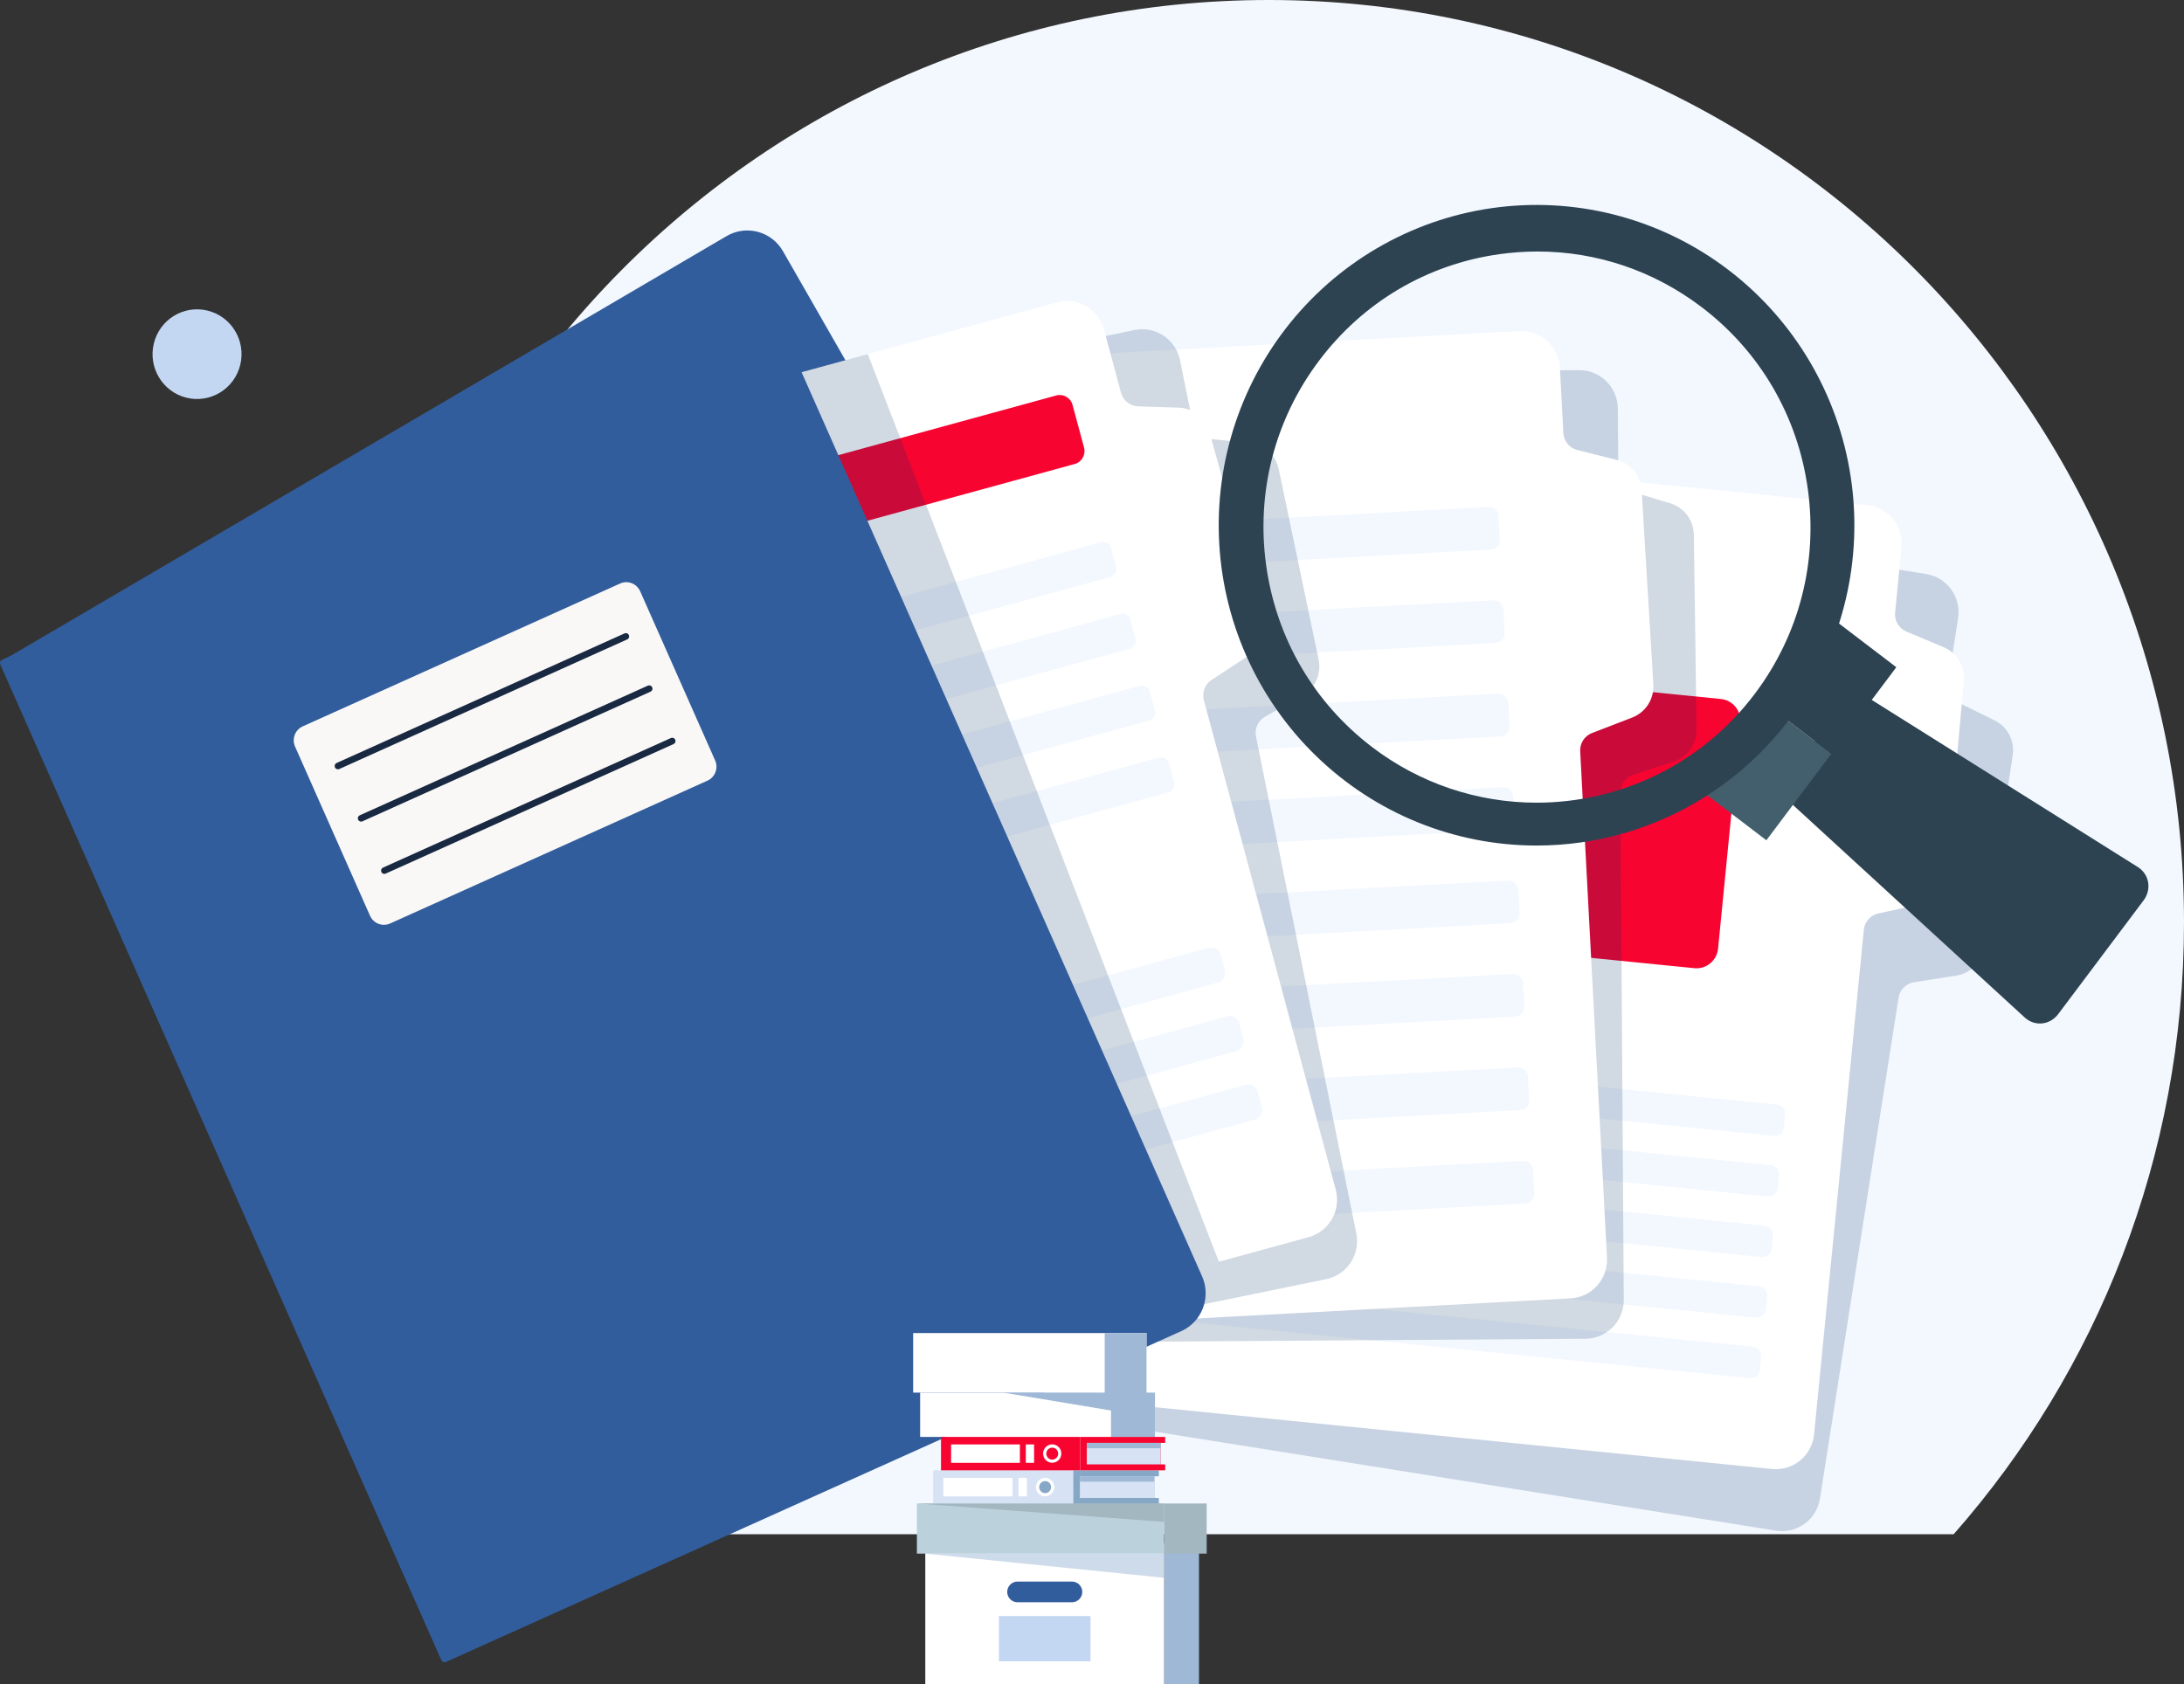 <svg width="188" height="145" viewBox="0 0 188 145" fill="none" xmlns="http://www.w3.org/2000/svg">
<rect x="0" y="0" width="188" height="145" fill="#333333" stroke="none"/>
<g id="Frame" clip-path="url(#clip0_322_2630)">
<g id="&#208;&#161;&#208;&#187;&#208;&#190;&#208;&#185; 2">
<g id="Layer 1">
<path id="Vector" d="M168.172 132.092C180.506 118.073 188 99.63 188 79.418C188 35.557 152.725 0 109.209 0C65.694 0 30.42 35.557 30.42 79.418C30.42 99.63 37.916 118.073 50.249 132.092H168.172Z" fill="#F3F8FF"/>
<path id="Vector_2" d="M20.682 31.408C21.184 29.337 19.925 27.247 17.87 26.742C15.815 26.236 13.742 27.505 13.241 29.576C12.739 31.648 13.998 33.737 16.053 34.243C18.108 34.748 20.18 33.479 20.682 31.408Z" fill="#C4D7F2"/>
<g id="Vector_3" style="mix-blend-mode:multiply" opacity="0.18">
<path d="M171.695 62.021L168.552 60.475C168.248 60.325 167.999 60.081 167.843 59.778C167.687 59.476 167.631 59.131 167.683 58.794L168.556 53.235C168.624 52.802 168.606 52.36 168.505 51.934C168.403 51.508 168.22 51.106 167.964 50.752C167.708 50.398 167.386 50.097 167.015 49.869C166.645 49.64 166.233 49.487 165.804 49.419L109.909 40.507C109.437 40.432 108.956 40.451 108.492 40.564C108.027 40.676 107.59 40.88 107.204 41.163C106.818 41.446 106.491 41.802 106.241 42.213C105.992 42.623 105.825 43.079 105.751 43.554L93.962 118.685C93.888 119.16 93.907 119.645 94.018 120.113C94.13 120.581 94.332 121.022 94.612 121.411C94.893 121.8 95.247 122.13 95.654 122.381C96.061 122.632 96.513 122.8 96.984 122.876L152.88 131.786C153.309 131.855 153.747 131.837 154.17 131.735C154.593 131.633 154.991 131.447 155.343 131.19C155.694 130.932 155.992 130.607 156.219 130.234C156.446 129.86 156.598 129.445 156.666 129.012L163.431 85.896C163.484 85.564 163.639 85.256 163.876 85.018C164.113 84.78 164.418 84.624 164.748 84.571L168.412 83.994C169.009 83.9 169.56 83.617 169.986 83.185C170.411 82.754 170.69 82.196 170.78 81.595L173.256 65.017C173.346 64.415 173.243 63.8 172.963 63.261C172.682 62.722 172.238 62.288 171.695 62.021Z" fill="#002E5D"/>
</g>
<path id="Vector_4" d="M167.53 75.323L169.052 58.629C169.107 58.023 168.969 57.415 168.658 56.893C168.347 56.372 167.878 55.964 167.321 55.729L164.094 54.368C163.782 54.236 163.52 54.007 163.347 53.714C163.174 53.421 163.098 53.08 163.131 52.741L163.682 47.14C163.725 46.704 163.683 46.264 163.557 45.844C163.431 45.425 163.225 45.035 162.949 44.696C162.674 44.357 162.335 44.076 161.952 43.869C161.569 43.662 161.149 43.533 160.716 43.49L104.406 37.852C103.931 37.804 103.451 37.852 102.995 37.991C102.538 38.13 102.113 38.359 101.744 38.663C101.374 38.968 101.068 39.344 100.843 39.768C100.618 40.192 100.477 40.657 100.43 41.135L92.968 116.828C92.921 117.306 92.968 117.79 93.106 118.25C93.244 118.711 93.471 119.139 93.773 119.511C94.076 119.884 94.448 120.192 94.869 120.419C95.29 120.646 95.751 120.788 96.225 120.835L152.539 126.475C152.971 126.518 153.408 126.475 153.824 126.349C154.24 126.222 154.627 126.014 154.963 125.736C155.299 125.458 155.578 125.117 155.783 124.731C155.988 124.344 156.116 123.921 156.159 123.485L160.44 80.047C160.473 79.712 160.611 79.395 160.834 79.144C161.056 78.892 161.352 78.718 161.679 78.647L165.304 77.858C165.894 77.729 166.429 77.414 166.829 76.958C167.229 76.502 167.475 75.929 167.53 75.323Z" fill="white"/>
<path id="Vector_5" d="M130.429 53.783L105.783 51.315C105.609 51.297 105.439 51.245 105.284 51.162C105.13 51.078 104.993 50.965 104.882 50.828C104.77 50.691 104.687 50.534 104.636 50.364C104.585 50.195 104.568 50.017 104.586 49.841L104.821 47.452C104.856 47.097 105.03 46.77 105.304 46.543C105.578 46.317 105.931 46.21 106.283 46.245L130.928 48.713C131.281 48.748 131.605 48.923 131.83 49.2C132.054 49.476 132.161 49.831 132.126 50.187L131.89 52.575C131.873 52.751 131.822 52.922 131.739 53.078C131.656 53.234 131.543 53.372 131.408 53.484C131.272 53.596 131.116 53.681 130.948 53.732C130.78 53.783 130.603 53.8 130.429 53.783Z" fill="#F3F8FF"/>
<path id="Vector_6" d="M123.045 89.566L101.552 87.416C101.376 87.399 101.214 87.311 101.102 87.173C100.99 87.035 100.936 86.858 100.954 86.68L101.088 85.316C101.097 85.228 101.123 85.143 101.164 85.065C101.205 84.987 101.262 84.918 101.33 84.862C101.397 84.806 101.476 84.764 101.559 84.739C101.643 84.713 101.732 84.704 101.819 84.713L123.311 86.865C123.399 86.874 123.483 86.9 123.561 86.942C123.638 86.983 123.706 87.04 123.762 87.108C123.818 87.177 123.859 87.255 123.885 87.34C123.91 87.425 123.919 87.513 123.91 87.602L123.776 88.965C123.758 89.142 123.671 89.305 123.534 89.418C123.397 89.53 123.221 89.583 123.045 89.566Z" fill="#F3F8FF"/>
<path id="Vector_7" d="M152.735 97.805L108.893 93.415C108.796 93.406 108.702 93.377 108.616 93.331C108.53 93.285 108.454 93.222 108.392 93.146C108.331 93.07 108.284 92.982 108.256 92.888C108.228 92.794 108.219 92.696 108.229 92.598L108.349 91.381C108.358 91.284 108.387 91.189 108.432 91.102C108.478 91.016 108.541 90.939 108.616 90.877C108.691 90.815 108.778 90.768 108.871 90.74C108.964 90.712 109.062 90.702 109.159 90.712L153.003 95.102C153.1 95.112 153.194 95.141 153.28 95.187C153.366 95.233 153.442 95.296 153.504 95.372C153.566 95.448 153.612 95.535 153.64 95.629C153.668 95.723 153.677 95.822 153.667 95.919L153.548 97.136C153.538 97.234 153.51 97.329 153.464 97.416C153.418 97.502 153.355 97.579 153.28 97.641C153.204 97.704 153.117 97.75 153.023 97.778C152.93 97.806 152.832 97.816 152.735 97.805Z" fill="#F3F8FF"/>
<path id="Vector_8" d="M152.16 103.015L100.659 97.857C100.447 97.836 100.252 97.731 100.118 97.565C99.983 97.399 99.919 97.186 99.94 96.973L100.046 95.879C100.056 95.773 100.087 95.671 100.137 95.577C100.186 95.483 100.254 95.4 100.335 95.333C100.417 95.266 100.511 95.215 100.612 95.185C100.712 95.154 100.818 95.144 100.923 95.154L152.425 100.311C152.53 100.322 152.632 100.353 152.725 100.403C152.818 100.453 152.9 100.521 152.967 100.603C153.033 100.685 153.083 100.78 153.114 100.882C153.144 100.983 153.155 101.09 153.144 101.195L153.039 102.29C153.028 102.396 152.997 102.498 152.948 102.592C152.898 102.686 152.83 102.769 152.749 102.836C152.667 102.903 152.573 102.954 152.472 102.984C152.371 103.015 152.265 103.025 152.16 103.015Z" fill="#F3F8FF"/>
<path id="Vector_9" d="M151.648 108.23L100.145 103.073C100.041 103.062 99.939 103.031 99.846 102.981C99.753 102.931 99.671 102.863 99.604 102.781C99.537 102.698 99.487 102.604 99.457 102.502C99.426 102.401 99.416 102.294 99.427 102.188L99.532 101.094C99.543 100.988 99.573 100.886 99.623 100.792C99.673 100.698 99.74 100.616 99.822 100.548C99.903 100.481 99.997 100.431 100.098 100.4C100.199 100.369 100.305 100.359 100.409 100.369L151.912 105.526C152.123 105.548 152.318 105.653 152.453 105.819C152.587 105.984 152.651 106.197 152.63 106.411L152.525 107.505C152.504 107.718 152.399 107.915 152.235 108.05C152.071 108.186 151.859 108.251 151.648 108.23Z" fill="#F3F8FF"/>
<path id="Vector_10" d="M151.132 113.445L99.63 108.288C99.525 108.277 99.423 108.246 99.33 108.196C99.237 108.146 99.155 108.078 99.089 107.996C99.022 107.914 98.972 107.819 98.941 107.717C98.911 107.616 98.9 107.509 98.911 107.403L99.016 106.309C99.038 106.095 99.142 105.899 99.306 105.763C99.471 105.628 99.682 105.563 99.894 105.584L151.396 110.742C151.608 110.763 151.802 110.868 151.937 111.034C152.072 111.2 152.136 111.413 152.114 111.626L152.009 112.72C151.988 112.934 151.884 113.13 151.719 113.266C151.555 113.402 151.344 113.466 151.132 113.445Z" fill="#F3F8FF"/>
<path id="Vector_11" d="M150.892 115.949L99.389 110.795C98.949 110.751 98.556 111.075 98.512 111.519L98.404 112.614C98.361 113.058 98.683 113.454 99.123 113.498L150.626 118.652C151.067 118.696 151.459 118.372 151.503 117.928L151.611 116.833C151.655 116.389 151.333 115.993 150.892 115.949Z" fill="#F3F8FF"/>
<path id="Vector_12" d="M148.134 60.18L114.483 56.812C113.458 56.709 112.544 57.464 112.442 58.498L110.528 77.932C110.426 78.966 111.175 79.887 112.2 79.989L145.851 83.357C146.877 83.46 147.791 82.705 147.893 81.671L149.807 62.237C149.909 61.204 149.16 60.282 148.134 60.18Z" fill="#F70431"/>
<g id="Vector_13" style="mix-blend-mode:multiply" opacity="0.18">
<path d="M146.041 62.797L145.807 46.038C145.799 45.428 145.599 44.838 145.235 44.352C144.87 43.865 144.362 43.509 143.783 43.335L140.432 42.324C140.108 42.226 139.823 42.026 139.62 41.753C139.417 41.48 139.306 41.15 139.303 40.809L139.266 35.18C139.259 34.296 138.904 33.451 138.279 32.83C137.655 32.21 136.811 31.864 135.934 31.87L79.345 32.253C78.382 32.26 77.46 32.652 76.782 33.343C76.105 34.035 75.729 34.969 75.735 35.941L76.241 112.004C76.244 112.485 76.341 112.961 76.527 113.404C76.713 113.848 76.983 114.25 77.323 114.587C77.663 114.925 78.065 115.193 78.507 115.374C78.95 115.555 79.423 115.646 79.9 115.643L136.489 115.26C136.923 115.257 137.353 115.168 137.754 114.998C138.154 114.828 138.517 114.579 138.822 114.267C139.128 113.956 139.369 113.586 139.533 113.18C139.696 112.774 139.779 112.34 139.776 111.902L139.486 68.251C139.483 67.914 139.587 67.585 139.782 67.311C139.977 67.037 140.253 66.833 140.571 66.727L144.093 65.556C144.667 65.366 145.165 64.995 145.516 64.499C145.866 64.002 146.05 63.406 146.041 62.797Z" fill="#002E5D"/>
</g>
<path id="Vector_14" d="M142.322 58.931L141.313 42.198C141.277 41.59 141.049 41.01 140.663 40.542C140.277 40.074 139.752 39.743 139.166 39.596L135.772 38.745C135.443 38.662 135.15 38.476 134.934 38.213C134.719 37.95 134.593 37.624 134.575 37.284L134.277 31.663C134.231 30.78 133.838 29.952 133.186 29.36C132.533 28.769 131.675 28.463 130.798 28.509L74.287 31.551C73.81 31.576 73.343 31.696 72.913 31.904C72.482 32.111 72.096 32.402 71.777 32.76C71.458 33.118 71.212 33.536 71.053 33.989C70.894 34.443 70.826 34.924 70.851 35.404L74.871 111.359C74.897 111.839 75.016 112.31 75.222 112.744C75.427 113.178 75.716 113.567 76.071 113.889C76.426 114.21 76.841 114.458 77.291 114.618C77.741 114.778 78.218 114.848 78.694 114.822L135.204 111.784C135.638 111.761 136.063 111.652 136.456 111.462C136.848 111.273 137.199 111.008 137.49 110.682C137.78 110.356 138.004 109.975 138.149 109.562C138.293 109.149 138.356 108.71 138.332 108.273L136.024 64.683C136.006 64.347 136.095 64.013 136.277 63.73C136.459 63.448 136.726 63.231 137.038 63.111L140.502 61.776C141.066 61.558 141.547 61.165 141.874 60.654C142.202 60.142 142.358 59.538 142.322 58.931Z" fill="white"/>
<path id="Vector_15" d="M99.67 40.787L78.321 41.935C78.115 41.946 77.913 41.874 77.76 41.736C77.607 41.597 77.514 41.402 77.503 41.194L77.391 39.081C77.38 38.873 77.452 38.67 77.59 38.515C77.727 38.361 77.921 38.267 78.126 38.256L99.475 37.108C99.577 37.102 99.679 37.117 99.775 37.152C99.872 37.186 99.96 37.239 100.036 37.308C100.112 37.377 100.174 37.46 100.218 37.553C100.262 37.646 100.288 37.746 100.293 37.849L100.405 39.962C100.411 40.065 100.396 40.168 100.362 40.265C100.328 40.362 100.275 40.452 100.207 40.529C100.139 40.605 100.056 40.667 99.964 40.712C99.872 40.756 99.772 40.782 99.67 40.787Z" fill="#F3F8FF"/>
<path id="Vector_16" d="M128.173 43.64L86.71 45.867C86.285 45.89 85.959 46.256 85.982 46.684L86.094 48.812C86.117 49.241 86.48 49.569 86.905 49.547L128.367 47.32C128.792 47.297 129.118 46.931 129.096 46.503L128.983 44.375C128.96 43.946 128.598 43.618 128.173 43.64Z" fill="#F3F8FF"/>
<path id="Vector_17" d="M128.726 55.359L79.235 58.019C79.013 58.031 78.795 57.953 78.629 57.803C78.463 57.652 78.363 57.442 78.351 57.218L78.246 55.231C78.24 55.12 78.255 55.008 78.292 54.904C78.329 54.798 78.386 54.702 78.46 54.619C78.534 54.536 78.623 54.469 78.722 54.421C78.822 54.373 78.93 54.346 79.04 54.34L128.53 51.679C128.753 51.668 128.971 51.745 129.137 51.896C129.303 52.046 129.402 52.256 129.414 52.481L129.52 54.467C129.532 54.692 129.455 54.912 129.306 55.079C129.157 55.246 128.948 55.346 128.726 55.359Z" fill="#F3F8FF"/>
<path id="Vector_18" d="M129.151 63.402L79.662 66.062C79.439 66.074 79.221 65.997 79.055 65.846C78.889 65.696 78.789 65.486 78.777 65.261L78.672 63.274C78.66 63.05 78.737 62.83 78.886 62.663C79.035 62.496 79.244 62.395 79.467 62.383L128.956 59.723C129.067 59.717 129.177 59.733 129.281 59.77C129.385 59.807 129.481 59.864 129.563 59.939C129.646 60.013 129.712 60.103 129.76 60.204C129.808 60.304 129.835 60.413 129.841 60.524L129.947 62.511C129.952 62.622 129.937 62.733 129.9 62.838C129.863 62.943 129.806 63.04 129.732 63.123C129.658 63.205 129.569 63.273 129.469 63.321C129.37 63.369 129.261 63.396 129.151 63.402Z" fill="#F3F8FF"/>
<path id="Vector_19" d="M129.577 71.446L80.088 74.106C79.865 74.118 79.647 74.041 79.481 73.89C79.315 73.74 79.215 73.53 79.203 73.305L79.097 71.319C79.091 71.207 79.107 71.096 79.144 70.991C79.181 70.886 79.238 70.79 79.311 70.707C79.385 70.624 79.475 70.557 79.574 70.509C79.674 70.461 79.782 70.433 79.892 70.427L129.382 67.767C129.605 67.755 129.823 67.833 129.989 67.983C130.154 68.134 130.254 68.344 130.266 68.568L130.372 70.555C130.384 70.779 130.306 70.999 130.158 71.166C130.009 71.334 129.8 71.434 129.577 71.446Z" fill="#F3F8FF"/>
<path id="Vector_20" d="M130.003 79.489L80.513 82.149C80.29 82.161 80.072 82.083 79.906 81.933C79.741 81.783 79.641 81.572 79.629 81.348L79.523 79.361C79.517 79.25 79.533 79.139 79.57 79.034C79.607 78.929 79.664 78.832 79.737 78.75C79.811 78.667 79.9 78.6 80 78.552C80.1 78.504 80.208 78.476 80.318 78.47L129.808 75.81C129.918 75.804 130.028 75.82 130.132 75.857C130.236 75.894 130.332 75.951 130.415 76.025C130.497 76.1 130.563 76.19 130.611 76.29C130.659 76.391 130.686 76.5 130.692 76.611L130.798 78.598C130.81 78.822 130.732 79.042 130.583 79.209C130.434 79.376 130.225 79.477 130.003 79.489Z" fill="#F3F8FF"/>
<path id="Vector_21" d="M130.429 87.534L80.939 90.194C80.716 90.206 80.498 90.128 80.332 89.978C80.166 89.828 80.066 89.617 80.054 89.393L79.949 87.406C79.943 87.295 79.959 87.184 79.995 87.079C80.032 86.974 80.089 86.877 80.163 86.795C80.237 86.712 80.326 86.645 80.426 86.597C80.525 86.549 80.633 86.521 80.744 86.515L130.233 83.855C130.456 83.843 130.674 83.921 130.84 84.071C131.006 84.221 131.106 84.432 131.117 84.656L131.223 86.643C131.235 86.867 131.158 87.087 131.009 87.254C130.86 87.421 130.651 87.522 130.429 87.534Z" fill="#F3F8FF"/>
<path id="Vector_22" d="M130.855 95.578L81.364 98.238C81.254 98.244 81.144 98.228 81.04 98.191C80.936 98.154 80.84 98.096 80.758 98.022C80.676 97.948 80.609 97.858 80.561 97.757C80.514 97.657 80.486 97.548 80.48 97.437L80.375 95.45C80.363 95.226 80.439 95.006 80.588 94.839C80.736 94.672 80.944 94.571 81.166 94.559L130.657 91.898C130.879 91.886 131.098 91.964 131.263 92.115C131.429 92.265 131.529 92.475 131.541 92.7L131.646 94.686C131.658 94.91 131.582 95.13 131.433 95.297C131.285 95.464 131.077 95.565 130.855 95.578Z" fill="#F3F8FF"/>
<path id="Vector_23" d="M131.28 103.622L81.79 106.282C81.567 106.294 81.349 106.216 81.183 106.066C81.018 105.916 80.918 105.705 80.906 105.481L80.8 103.494C80.789 103.27 80.866 103.05 81.015 102.882C81.164 102.715 81.373 102.615 81.595 102.603L131.085 99.942C131.308 99.931 131.526 100.008 131.692 100.159C131.858 100.309 131.958 100.519 131.97 100.744L132.075 102.73C132.081 102.842 132.065 102.953 132.028 103.058C131.992 103.163 131.935 103.259 131.861 103.342C131.787 103.425 131.698 103.492 131.598 103.54C131.498 103.588 131.39 103.616 131.28 103.622Z" fill="#F3F8FF"/>
<path id="Vector_24" d="M109.427 102.149L47.099 138.697C47.064 138.718 47.025 138.731 46.985 138.736C46.945 138.742 46.904 138.739 46.865 138.729C46.825 138.718 46.789 138.7 46.757 138.675C46.724 138.65 46.697 138.619 46.677 138.583L0.116 57.293C0.095 57.258 0.082 57.219 0.077 57.178C0.072 57.137 0.074 57.096 0.085 57.057C0.095 57.017 0.113 56.98 0.138 56.948C0.163 56.915 0.194 56.888 0.229 56.867L62.557 20.319C63.37 19.846 64.338 19.717 65.246 19.962C66.153 20.207 66.927 20.806 67.397 21.626L110.724 97.27C110.957 97.676 111.108 98.125 111.169 98.59C111.229 99.055 111.199 99.527 111.078 99.98C110.958 100.433 110.75 100.858 110.467 101.23C110.183 101.602 109.83 101.914 109.427 102.149Z" fill="#325D9C"/>
<g id="Vector_25" style="mix-blend-mode:multiply" opacity="0.18">
<path d="M116.752 106.193L108.118 63.415C108.052 63.085 108.091 62.742 108.23 62.436C108.369 62.129 108.601 61.875 108.892 61.709L112.124 59.876C112.651 59.578 113.069 59.117 113.318 58.562C113.567 58.007 113.634 57.386 113.509 56.79L110.073 40.388C109.948 39.792 109.638 39.252 109.188 38.847C108.738 38.441 108.171 38.191 107.57 38.132L104.087 37.792C103.75 37.759 103.433 37.618 103.181 37.39C102.93 37.161 102.758 36.858 102.69 36.524L101.577 31.009C101.4 30.143 100.89 29.384 100.159 28.897C99.428 28.41 98.534 28.236 97.676 28.412L42.221 39.781C41.277 39.974 40.447 40.538 39.916 41.349C39.383 42.159 39.193 43.149 39.385 44.101L54.428 118.639C54.523 119.11 54.709 119.558 54.976 119.957C55.243 120.356 55.586 120.698 55.983 120.964C56.382 121.229 56.828 121.413 57.296 121.505C57.765 121.597 58.246 121.595 58.714 121.499L114.171 110.127C115.031 109.95 115.786 109.436 116.27 108.698C116.754 107.961 116.927 107.059 116.752 106.193Z" fill="#002E5D"/>
</g>
<path id="Vector_26" d="M112.656 106.511L104.92 108.629L58.047 121.461C57.587 121.588 57.106 121.621 56.632 121.56C56.159 121.499 55.702 121.344 55.288 121.105C54.873 120.866 54.51 120.547 54.218 120.166C53.926 119.786 53.711 119.351 53.586 118.886L33.805 45.482C33.552 44.544 33.679 43.544 34.158 42.7C34.638 41.857 35.429 41.24 36.36 40.985L42.41 39.329L74.697 30.489L90.972 26.034C91.819 25.802 92.723 25.919 93.484 26.36C94.246 26.799 94.803 27.526 95.033 28.38L96.497 33.811C96.585 34.14 96.777 34.432 97.042 34.643C97.308 34.854 97.633 34.974 97.972 34.985L101.468 35.097C102.071 35.118 102.652 35.331 103.126 35.707C103.601 36.083 103.944 36.601 104.107 37.187L108.584 53.331C108.747 53.918 108.72 54.541 108.507 55.11C108.294 55.68 107.906 56.166 107.4 56.498L104.293 58.539C104.012 58.722 103.797 58.991 103.677 59.306C103.558 59.621 103.542 59.966 103.63 60.291L114.979 102.415C115.209 103.269 115.093 104.18 114.658 104.947C114.222 105.715 113.502 106.277 112.656 106.511Z" fill="white"/>
<path id="Vector_27" d="M90.924 34.048L41.144 47.681C40.535 47.848 40.176 48.48 40.342 49.093L41.333 52.772C41.498 53.386 42.126 53.748 42.734 53.581L92.514 39.948C93.122 39.782 93.482 39.149 93.316 38.536L92.325 34.857C92.159 34.244 91.532 33.882 90.924 34.048Z" fill="#F70431"/>
<path id="Vector_28" d="M80.29 78.147L51.539 86.022C51.23 86.106 50.902 86.063 50.624 85.902C50.347 85.742 50.145 85.478 50.061 85.167L42.779 58.153C42.696 57.843 42.739 57.511 42.898 57.232C43.057 56.953 43.319 56.748 43.627 56.664L72.378 48.789C72.686 48.705 73.015 48.748 73.292 48.908C73.569 49.069 73.772 49.333 73.856 49.644L81.135 76.658C81.219 76.968 81.176 77.299 81.018 77.579C80.859 77.858 80.597 78.062 80.29 78.147Z" fill="#F3F8FF"/>
<path id="Vector_29" d="M75.095 86.406L52.648 92.553C52.5 92.593 52.343 92.572 52.21 92.496C52.077 92.419 51.98 92.292 51.939 92.144L51.435 90.271C51.415 90.197 51.409 90.12 51.419 90.044C51.429 89.968 51.453 89.895 51.491 89.829C51.528 89.762 51.579 89.704 51.639 89.657C51.699 89.611 51.767 89.576 51.84 89.556L74.287 83.41C74.435 83.371 74.593 83.392 74.725 83.468C74.858 83.545 74.955 83.671 74.996 83.82L75.501 85.693C75.54 85.842 75.52 86 75.444 86.134C75.368 86.267 75.242 86.365 75.095 86.406Z" fill="#F3F8FF"/>
<path id="Vector_30" d="M95.584 49.675L77.75 54.557C77.57 54.606 77.377 54.581 77.215 54.488C77.053 54.394 76.935 54.239 76.886 54.058L76.448 52.431C76.398 52.249 76.423 52.056 76.516 51.892C76.609 51.729 76.762 51.609 76.943 51.56L94.776 46.678C94.865 46.653 94.958 46.647 95.05 46.658C95.142 46.67 95.23 46.7 95.311 46.746C95.391 46.793 95.461 46.855 95.518 46.928C95.574 47.002 95.616 47.087 95.64 47.177L96.078 48.803C96.127 48.985 96.103 49.178 96.01 49.342C95.917 49.505 95.764 49.625 95.584 49.675Z" fill="#F3F8FF"/>
<path id="Vector_31" d="M97.25 55.856L79.417 60.738C79.237 60.788 79.045 60.763 78.882 60.669C78.72 60.575 78.602 60.421 78.553 60.239L78.115 58.613C78.09 58.523 78.084 58.429 78.096 58.336C78.107 58.244 78.137 58.154 78.183 58.073C78.229 57.992 78.29 57.922 78.364 57.864C78.437 57.807 78.52 57.766 78.61 57.741L96.443 52.859C96.623 52.81 96.815 52.834 96.978 52.928C97.14 53.022 97.258 53.176 97.307 53.358L97.746 54.984C97.794 55.166 97.769 55.36 97.677 55.523C97.584 55.687 97.431 55.806 97.25 55.856Z" fill="#F3F8FF"/>
<path id="Vector_32" d="M98.917 62.037L81.084 66.92C80.995 66.944 80.902 66.951 80.81 66.939C80.718 66.927 80.629 66.897 80.549 66.851C80.469 66.804 80.398 66.743 80.342 66.669C80.285 66.595 80.244 66.51 80.219 66.421L79.781 64.794C79.732 64.612 79.757 64.418 79.85 64.255C79.942 64.092 80.096 63.972 80.276 63.922L98.109 59.04C98.289 58.991 98.482 59.016 98.644 59.109C98.806 59.203 98.925 59.358 98.974 59.539L99.412 61.166C99.436 61.256 99.443 61.35 99.431 61.442C99.419 61.535 99.389 61.624 99.344 61.705C99.297 61.786 99.236 61.857 99.163 61.914C99.09 61.971 99.006 62.013 98.917 62.037Z" fill="#F3F8FF"/>
<path id="Vector_33" d="M100.582 68.219L82.749 73.101C82.659 73.126 82.566 73.132 82.474 73.12C82.383 73.108 82.294 73.078 82.214 73.032C82.133 72.986 82.063 72.924 82.006 72.85C81.95 72.776 81.908 72.692 81.884 72.602L81.445 70.976C81.397 70.794 81.421 70.6 81.514 70.437C81.607 70.274 81.76 70.154 81.941 70.104L99.774 65.222C99.954 65.173 100.146 65.198 100.308 65.291C100.471 65.385 100.589 65.54 100.638 65.721L101.076 67.348C101.125 67.529 101.1 67.723 101.008 67.886C100.915 68.05 100.762 68.169 100.582 68.219Z" fill="#F3F8FF"/>
<path id="Vector_34" d="M104.836 84.601L54.508 98.381C54.4 98.411 54.286 98.419 54.174 98.405C54.062 98.391 53.954 98.354 53.856 98.298C53.758 98.242 53.671 98.166 53.602 98.076C53.533 97.986 53.482 97.883 53.453 97.773L53.095 96.443C53.065 96.333 53.057 96.219 53.071 96.106C53.085 95.993 53.122 95.884 53.178 95.785C53.234 95.686 53.309 95.599 53.398 95.53C53.487 95.46 53.589 95.409 53.698 95.379L104.026 81.599C104.135 81.569 104.249 81.56 104.361 81.575C104.473 81.589 104.581 81.625 104.679 81.682C104.777 81.738 104.863 81.814 104.932 81.904C105.002 81.994 105.052 82.097 105.082 82.207L105.44 83.537C105.47 83.646 105.478 83.761 105.464 83.874C105.45 83.987 105.414 84.096 105.357 84.195C105.301 84.294 105.227 84.381 105.137 84.45C105.048 84.52 104.945 84.571 104.836 84.601Z" fill="#F3F8FF"/>
<path id="Vector_35" d="M106.427 90.502L56.098 104.282C55.989 104.313 55.876 104.321 55.764 104.307C55.651 104.292 55.543 104.256 55.445 104.2C55.347 104.143 55.261 104.068 55.192 103.978C55.123 103.888 55.072 103.785 55.043 103.675L54.685 102.345C54.655 102.235 54.647 102.12 54.661 102.007C54.675 101.894 54.712 101.785 54.767 101.687C54.824 101.588 54.898 101.501 54.988 101.431C55.077 101.362 55.179 101.31 55.288 101.281L105.616 87.501C105.725 87.47 105.839 87.462 105.951 87.476C106.063 87.491 106.171 87.527 106.269 87.583C106.367 87.64 106.454 87.715 106.523 87.805C106.592 87.895 106.643 87.998 106.672 88.108L107.029 89.438C107.059 89.548 107.068 89.663 107.053 89.775C107.039 89.888 107.003 89.998 106.947 90.096C106.891 90.195 106.816 90.282 106.727 90.352C106.638 90.421 106.536 90.472 106.427 90.502Z" fill="#F3F8FF"/>
<path id="Vector_36" d="M108.016 96.402L57.689 110.182C57.58 110.212 57.466 110.22 57.354 110.206C57.242 110.192 57.134 110.156 57.035 110.099C56.937 110.043 56.851 109.967 56.782 109.877C56.713 109.787 56.662 109.684 56.633 109.574L56.275 108.244C56.245 108.134 56.237 108.02 56.251 107.907C56.265 107.794 56.301 107.685 56.358 107.586C56.413 107.487 56.488 107.4 56.578 107.331C56.667 107.261 56.769 107.21 56.878 107.18L107.206 93.4C107.315 93.37 107.429 93.361 107.541 93.376C107.653 93.39 107.761 93.426 107.859 93.483C107.957 93.539 108.043 93.615 108.113 93.705C108.182 93.795 108.232 93.898 108.262 94.007L108.62 95.338C108.65 95.447 108.658 95.562 108.643 95.675C108.629 95.788 108.593 95.897 108.537 95.996C108.481 96.095 108.406 96.181 108.317 96.251C108.228 96.321 108.125 96.372 108.016 96.402Z" fill="#F3F8FF"/>
<path id="Vector_37" d="M100.475 105.205L68.612 113.93C68.551 113.947 68.487 113.951 68.425 113.943C68.362 113.935 68.302 113.915 68.247 113.883C68.192 113.851 68.144 113.809 68.105 113.759C68.066 113.708 68.038 113.651 68.022 113.589C67.988 113.465 68.005 113.332 68.068 113.221C68.132 113.109 68.237 113.028 68.36 112.994L100.222 104.268C100.283 104.251 100.347 104.247 100.409 104.255C100.472 104.263 100.533 104.284 100.588 104.315C100.643 104.347 100.691 104.389 100.729 104.44C100.768 104.49 100.796 104.548 100.813 104.61C100.846 104.734 100.829 104.866 100.766 104.978C100.702 105.089 100.598 105.171 100.475 105.205Z" fill="#F3F8FF"/>
<g id="Vector_38" style="mix-blend-mode:multiply" opacity="0.18">
<path d="M104.92 108.629L58.047 121.461C57.587 121.588 57.106 121.621 56.632 121.56C56.159 121.499 55.702 121.344 55.288 121.105C54.873 120.866 54.51 120.547 54.218 120.166C53.926 119.786 53.711 119.351 53.586 118.886L33.805 45.482C33.67 44.985 33.641 44.466 33.72 43.957C33.799 43.448 33.983 42.962 34.261 42.53L42.41 39.329L74.697 30.489L77.497 37.731L79.714 43.46L82.282 50.098L83.408 53.01L84.603 56.1L85.73 59.01L86.925 62.102L88.05 65.012L89.247 68.104L90.372 71.014L95.38 83.97L96.506 86.881L97.597 89.701L98.722 92.609L99.812 95.429L100.937 98.338L104.92 108.629Z" fill="#002E5D"/>
</g>
<path id="Vector_39" d="M101.681 114.607L38.395 143.084C38.358 143.101 38.318 143.11 38.278 143.111C38.237 143.112 38.196 143.105 38.158 143.09C38.12 143.075 38.086 143.053 38.056 143.024C38.027 142.996 38.003 142.962 37.987 142.924L0.026 57.213C-0.007 57.138 -0.009 57.052 0.021 56.974C0.051 56.897 0.11 56.835 0.185 56.801L63.473 28.324C64.331 27.938 65.306 27.912 66.184 28.25C67.062 28.589 67.77 29.265 68.153 30.13L103.477 109.889C103.667 110.318 103.771 110.78 103.783 111.249C103.795 111.718 103.716 112.185 103.549 112.623C103.382 113.061 103.131 113.462 102.811 113.803C102.49 114.143 102.106 114.416 101.681 114.607Z" fill="#325D9C"/>
<path id="Vector_40" d="M60.895 67.212L33.58 79.508C33.263 79.651 32.903 79.661 32.579 79.536C32.255 79.411 31.994 79.162 31.852 78.842L25.399 64.278C25.258 63.959 25.248 63.596 25.372 63.269C25.496 62.942 25.744 62.679 26.06 62.536L53.376 50.24C53.533 50.169 53.702 50.13 53.874 50.125C54.046 50.12 54.218 50.149 54.378 50.211C54.539 50.273 54.686 50.366 54.811 50.486C54.936 50.605 55.036 50.748 55.106 50.906L61.559 65.471C61.629 65.629 61.667 65.8 61.672 65.973C61.676 66.146 61.647 66.318 61.586 66.48C61.524 66.642 61.431 66.79 61.313 66.915C61.194 67.041 61.053 67.142 60.895 67.212Z" fill="#F9F8F7"/>
<path id="Vector_41" d="M29.088 66.234C29.023 66.234 28.961 66.212 28.911 66.171C28.861 66.13 28.826 66.073 28.813 66.01C28.799 65.946 28.808 65.88 28.837 65.822C28.866 65.764 28.914 65.718 28.973 65.691L53.762 54.532C53.831 54.501 53.908 54.499 53.978 54.526C54.048 54.553 54.104 54.606 54.135 54.675C54.165 54.744 54.167 54.822 54.141 54.892C54.114 54.963 54.061 55.02 53.992 55.05L29.203 66.21C29.167 66.226 29.128 66.234 29.088 66.234Z" fill="#192942"/>
<path id="Vector_42" d="M31.083 70.738C31.018 70.737 30.956 70.715 30.906 70.674C30.856 70.633 30.821 70.576 30.808 70.513C30.794 70.449 30.803 70.383 30.832 70.325C30.861 70.267 30.909 70.221 30.968 70.194L55.757 59.036C55.791 59.019 55.828 59.009 55.866 59.006C55.904 59.004 55.942 59.01 55.978 59.023C56.014 59.035 56.046 59.056 56.074 59.082C56.102 59.108 56.124 59.139 56.14 59.174C56.155 59.209 56.164 59.247 56.164 59.285C56.165 59.323 56.158 59.361 56.144 59.397C56.13 59.432 56.108 59.464 56.081 59.491C56.055 59.518 56.023 59.54 55.987 59.554L31.198 70.713C31.162 70.729 31.122 70.737 31.083 70.738Z" fill="#192942"/>
<path id="Vector_43" d="M33.078 75.241C33.015 75.24 32.954 75.217 32.905 75.176C32.856 75.135 32.823 75.079 32.809 75.016C32.796 74.954 32.804 74.889 32.832 74.832C32.86 74.774 32.906 74.728 32.963 74.7L57.753 63.541C57.821 63.511 57.898 63.509 57.968 63.535C58.038 63.562 58.095 63.616 58.125 63.685C58.156 63.754 58.158 63.832 58.131 63.902C58.104 63.973 58.051 64.029 57.983 64.06L33.193 75.216C33.157 75.233 33.118 75.241 33.078 75.241Z" fill="#192942"/>
<path id="Vector_44" d="M103.209 132.892H100.213V145H103.209V132.892Z" fill="#9FB8D6"/>
<path id="Vector_45" d="M100.213 132.892H79.649V145H100.213V132.892Z" fill="white"/>
<path id="Vector_46" d="M92.281 137.947H87.583C87.349 137.947 87.125 137.853 86.959 137.686C86.794 137.519 86.701 137.293 86.7 137.057C86.701 136.821 86.794 136.595 86.959 136.428C87.125 136.262 87.349 136.168 87.583 136.167H92.281C92.515 136.168 92.739 136.262 92.904 136.429C93.07 136.595 93.163 136.821 93.163 137.057C93.163 137.293 93.07 137.519 92.904 137.686C92.739 137.852 92.515 137.946 92.281 137.947Z" fill="#325D9C"/>
<path id="Vector_47" d="M100.213 129.443H78.928V133.76H100.213V129.443Z" fill="#BBD1DC"/>
<path id="Vector_48" d="M103.872 129.443H100.213V133.76H103.872V129.443Z" fill="#A3B7C1"/>
<path id="Vector_49" opacity="0.5" d="M79.649 133.76L100.213 135.843V133.76H79.649Z" fill="#9FB8D6"/>
<path id="Vector_50" d="M93.874 139.137H85.989V143.031H93.874V139.137Z" fill="#C4D7F2"/>
<path id="Vector_51" d="M92.39 126.588H80.327V129.482H92.39V126.588Z" fill="#D7E3F4"/>
<path id="Vector_52" d="M99.365 127.103V128.967H99.753V129.481H92.39V126.588H99.753V127.103H99.365Z" fill="#87A7C6"/>
<path id="Vector_53" d="M99.364 127.103H92.958V128.967H99.364V127.103Z" fill="#D7E3F4"/>
<path id="Vector_54" d="M99.364 127.103H92.958V127.566H99.364V127.103Z" fill="#9FB8D6"/>
<path id="Vector_55" d="M87.162 127.238H81.2V128.831H87.162V127.238Z" fill="white"/>
<path id="Vector_56" d="M88.391 127.238H87.674V128.831H88.391V127.238Z" fill="white"/>
<path id="Vector_57" d="M89.967 128.831C90.403 128.831 90.757 128.475 90.757 128.035C90.757 127.595 90.403 127.238 89.967 127.238C89.53 127.238 89.177 127.595 89.177 128.035C89.177 128.475 89.53 128.831 89.967 128.831Z" fill="white"/>
<path id="Vector_58" d="M89.967 128.554C90.251 128.554 90.481 128.321 90.481 128.035C90.481 127.748 90.251 127.516 89.967 127.516C89.683 127.516 89.452 127.748 89.452 128.035C89.452 128.321 89.683 128.554 89.967 128.554Z" fill="#87A7C6"/>
<path id="Vector_59" d="M95.093 114.771H78.606V119.898H95.093H98.694V114.771H95.093Z" fill="white"/>
<path id="Vector_60" d="M95.693 119.898H79.206V123.714H95.693H99.422V119.898H95.693Z" fill="white"/>
<path id="Vector_61" d="M95.093 114.771V119.898H86.364L95.636 121.439V123.714H99.422V119.898H98.693V114.771H95.093Z" fill="#9FB8D6"/>
<path id="Vector_62" d="M92.986 123.714H81.003V126.588H92.986V123.714Z" fill="#F70431"/>
<path id="Vector_63" d="M99.914 124.225V126.077H100.3V126.588H92.986V123.714H100.3V124.225H99.914Z" fill="#F70431"/>
<path id="Vector_64" d="M99.914 124.225H93.55V126.077H99.914V124.225Z" fill="#D7E3F4"/>
<path id="Vector_65" d="M99.914 124.225H93.55V124.685H99.914V124.225Z" fill="#9FB8D6"/>
<path id="Vector_66" d="M87.793 124.36H81.871V125.943H87.793V124.36Z" fill="white"/>
<path id="Vector_67" d="M89.014 124.36H88.302V125.943H89.014V124.36Z" fill="white"/>
<path id="Vector_68" d="M91.34 125.327C91.44 124.902 91.178 124.476 90.757 124.375C90.335 124.275 89.912 124.538 89.812 124.964C89.713 125.389 89.974 125.815 90.396 125.915C90.818 126.016 91.241 125.752 91.34 125.327Z" fill="white"/>
<path id="Vector_69" d="M90.579 125.667C90.861 125.667 91.09 125.436 91.09 125.151C91.09 124.866 90.861 124.636 90.579 124.636C90.296 124.636 90.067 124.866 90.067 125.151C90.067 125.436 90.296 125.667 90.579 125.667Z" fill="#F70431"/>
<path id="Vector_70" d="M78.928 129.443L100.213 131.029V129.443H78.928Z" fill="#A3B7C1"/>
<path id="Vector_71" d="M184.519 77.523L177.177 87.304C176.453 88.267 175.153 88.393 174.293 87.605L153.725 68.741C153.326 68.376 153.396 67.568 153.875 66.932L158.733 60.46C159.212 59.821 159.965 59.535 160.422 59.821L184.023 74.647C185.008 75.265 185.242 76.562 184.519 77.523Z" fill="#2D4351"/>
<path id="Vector_72" d="M151.689 60.353L146.096 67.802L152.05 72.344L157.643 64.895L151.689 60.353Z" fill="#435E6D"/>
<path id="Vector_73" d="M157.282 52.903L151.688 60.352L157.643 64.894L163.236 57.445L157.282 52.903Z" fill="#2D4351"/>
<path id="Vector_74" d="M132.273 72.798C125.18 72.8 118.364 70.025 113.262 65.058C108.16 60.092 105.171 53.323 104.925 46.178C104.679 39.033 107.195 32.071 111.943 26.76C116.691 21.45 123.3 18.205 130.376 17.71C137.451 17.216 144.441 19.511 149.87 24.111C155.3 28.711 158.745 35.256 159.479 42.367C160.213 49.478 158.179 56.598 153.805 62.226C149.431 67.855 143.06 71.551 136.035 72.535C134.789 72.71 133.532 72.798 132.273 72.798ZM132.355 21.654C131.258 21.655 130.163 21.731 129.076 21.883C122.848 22.752 117.328 26.015 113.534 31.069C109.739 36.123 108.125 42.364 108.987 48.642C109.85 54.921 113.086 60.485 118.1 64.31C122.179 67.427 127.158 69.112 132.276 69.107C139.405 69.107 146.453 65.862 151.076 59.706C154.87 54.651 156.485 48.41 155.622 42.132C154.76 35.854 151.524 30.29 146.509 26.465C142.379 23.314 137.449 21.654 132.355 21.654Z" fill="#2D4351"/>
</g>
</g>
</g>
<defs>
<clipPath id="clip0_322_2630">
<rect width="188" height="145" fill="white"/>
</clipPath>
</defs>
</svg>
